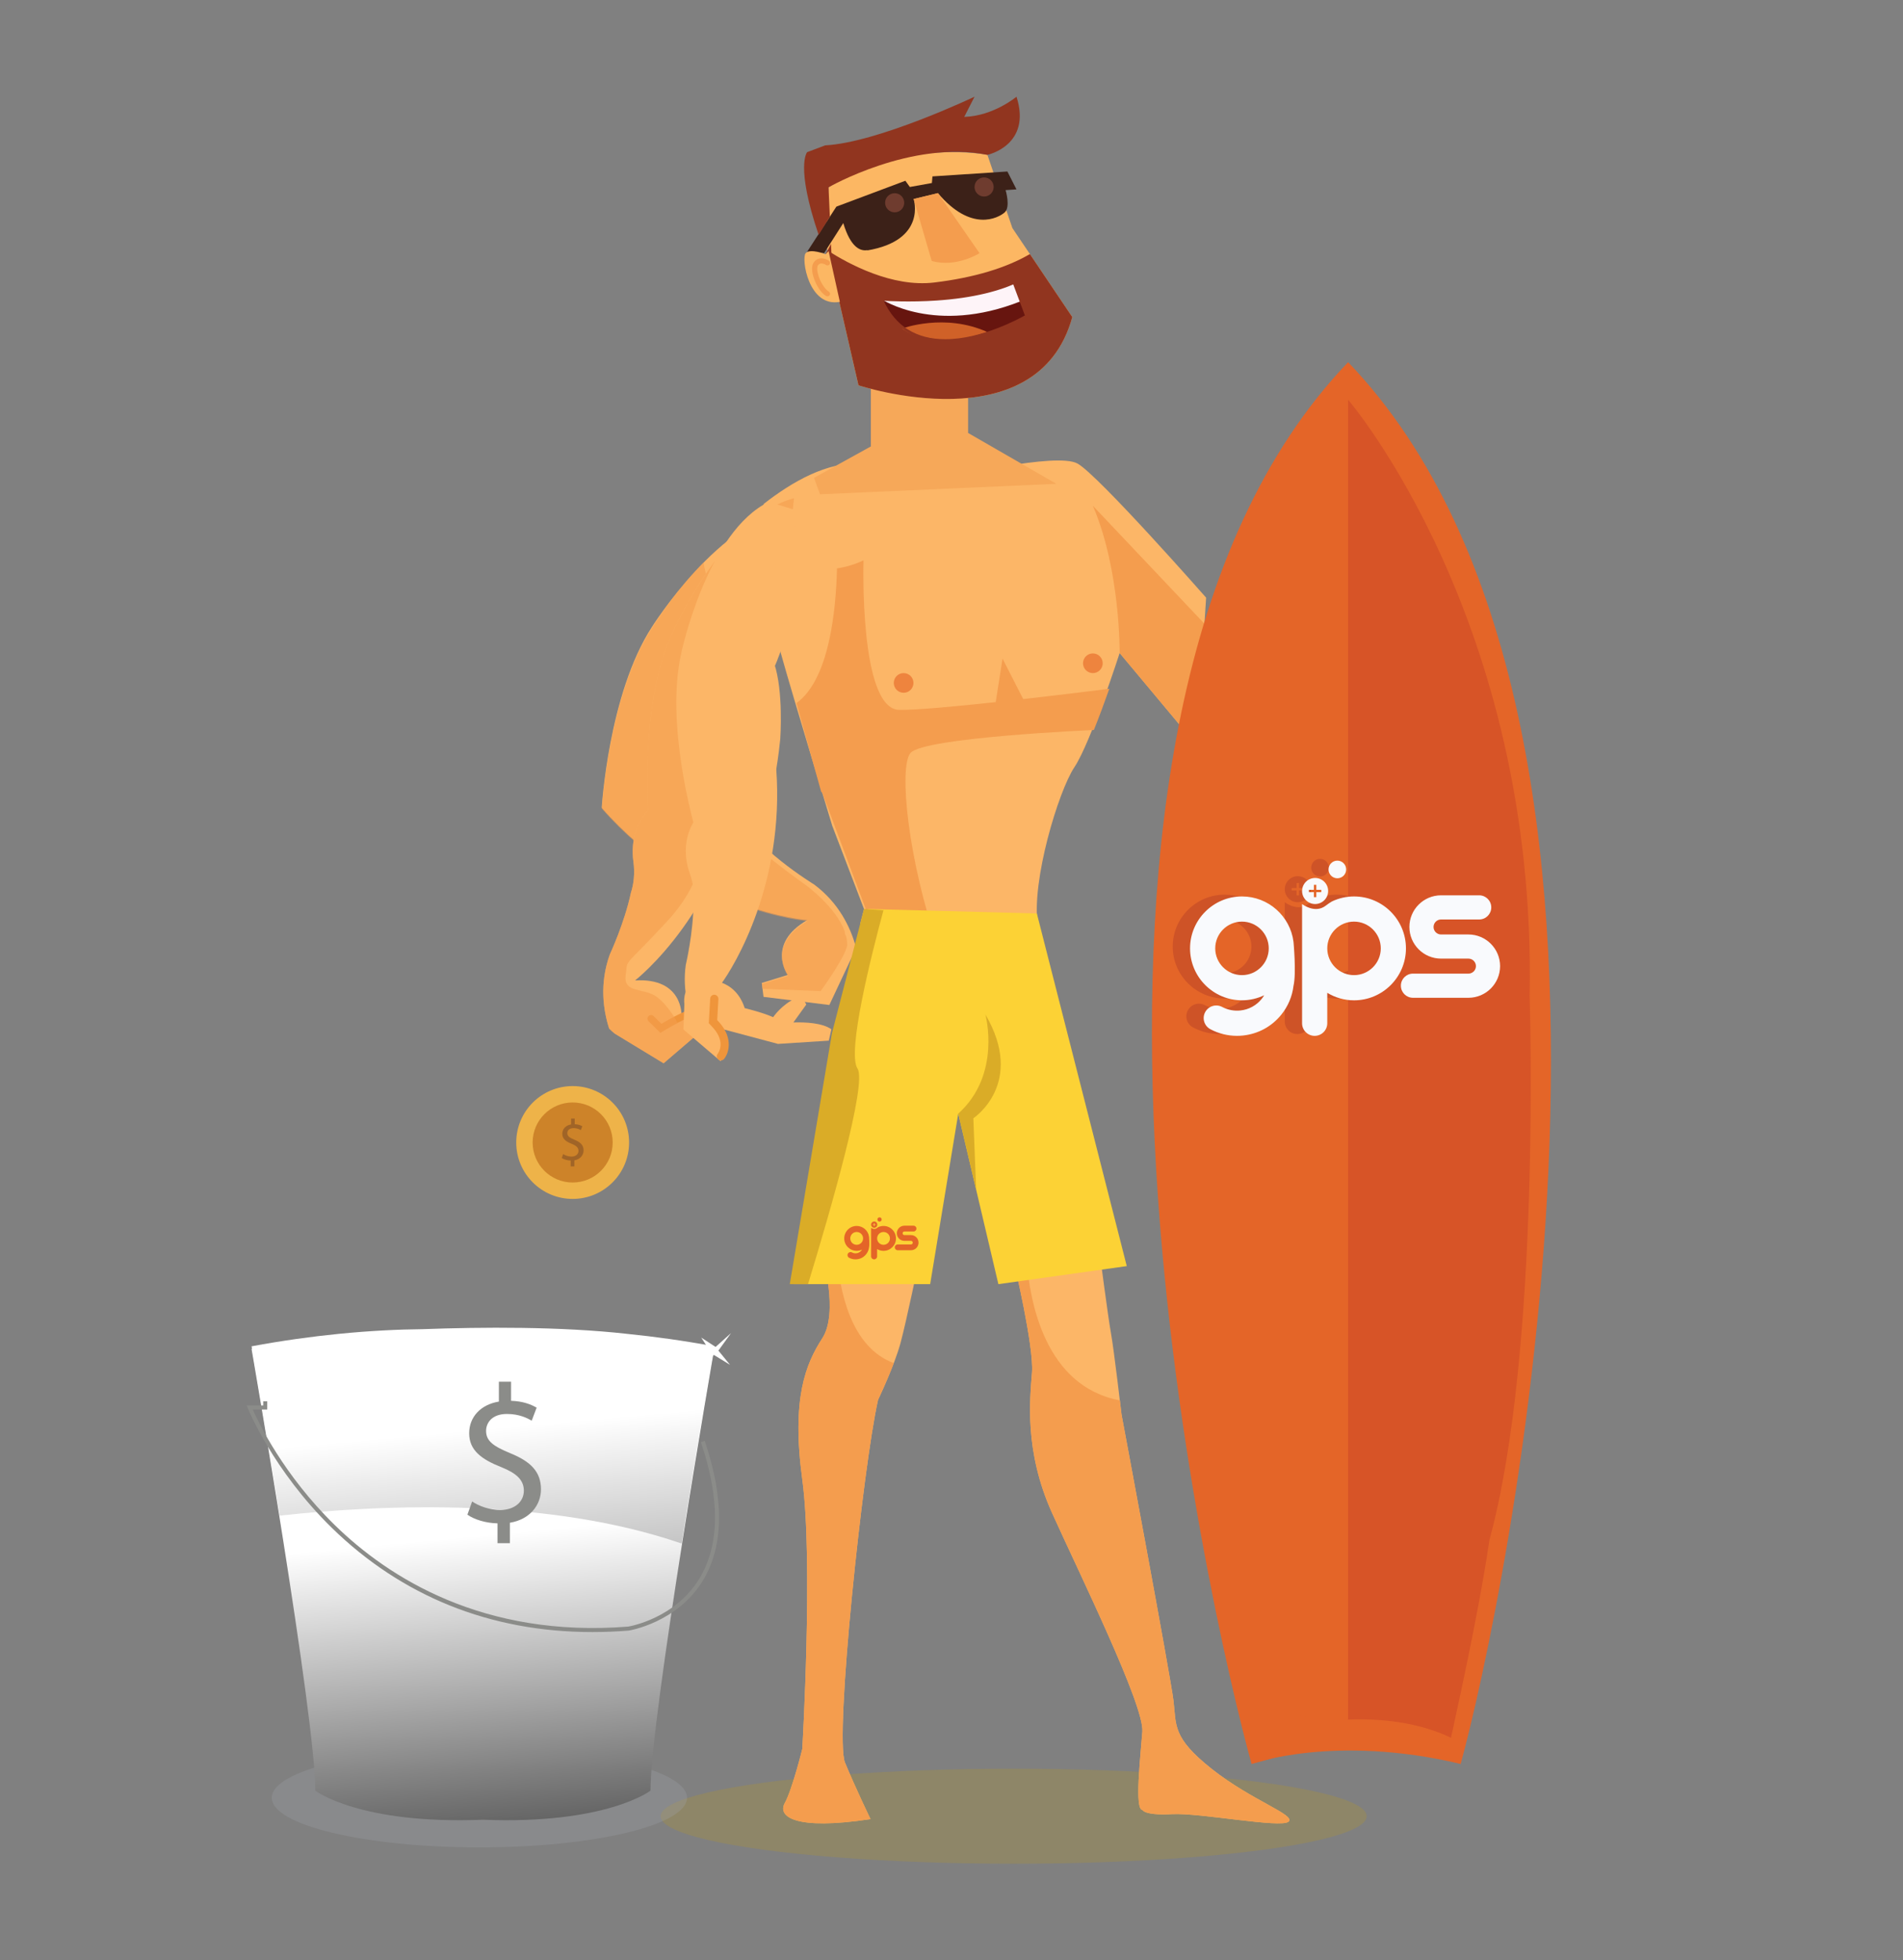 <?xml version="1.0" encoding="utf-8"?>
<!-- Generator: Adobe Illustrator 17.0.0, SVG Export Plug-In . SVG Version: 6.00 Build 0)  -->
<!DOCTYPE svg PUBLIC "-//W3C//DTD SVG 1.1//EN" "http://www.w3.org/Graphics/SVG/1.1/DTD/svg11.dtd">
<svg version="1.1" id="Layer_1" xmlns="http://www.w3.org/2000/svg" xmlns:xlink="http://www.w3.org/1999/xlink" x="0px" y="0px"
	 width="200px" height="206px" viewBox="0 0 200 206" enable-background="new 0 0 200 206" xml:space="preserve">
<rect x="0" y="0" width="200" height="206" fill="#808080" stroke="none"/>
<g>
	<circle fill="#EEB349" cx="60.185" cy="120.079" r="5.93"/>
	<circle fill="#CD8329" cx="60.185" cy="120.079" r="4.207"/>
</g>
<g>
	<path fill="#A06427" d="M59.977,122.593v-0.618c-0.355-0.006-0.723-0.117-0.937-0.27l0.147-0.41
		c0.22,0.147,0.539,0.263,0.882,0.263c0.435,0,0.729-0.251,0.729-0.601c0-0.337-0.239-0.545-0.692-0.729
		c-0.625-0.245-1.011-0.527-1.011-1.06c0-0.508,0.361-0.894,0.925-0.986v-0.619h0.38v0.595c0.368,0.012,0.619,0.11,0.797,0.214
		l-0.153,0.404c-0.128-0.073-0.38-0.209-0.772-0.209c-0.472,0-0.649,0.282-0.649,0.527c0,0.318,0.227,0.478,0.76,0.698
		c0.631,0.257,0.949,0.576,0.949,1.121c0,0.484-0.337,0.937-0.968,1.041v0.637H59.977z"/>
</g>
<ellipse opacity="0.3" fill="#AE9330" cx="106.534" cy="190.888" rx="37.103" ry="4.994"/>
<path fill="#FCB667" d="M113.251,48.723c-2.21-1.244-13.509,1.49-13.509,1.49s-1.719-0.983-9.333-1.474
	c-3.443-0.222-7.131,1.869-10.145,4.224c0.367,5.435,0.985,12.762,1.795,15.671c1.357,4.872,5.406,18.151,5.406,18.151l3.34,8.755
	l-0.408,1.583l3.538,2.905l15.311-1.376l-0.644-1.519c0.172,0.027,0.306,0.049,0.469,0.074c-0.697-4.581,2.169-14.058,3.843-16.569
	c1.736-2.604,4.758-12.004,4.758-12.004l8.106,9.702l0.982-15.521C126.759,62.814,115.461,49.967,113.251,48.723z"/>
<g>
	<polygon fill="#F6A859" points="85.552,50.221 91.526,46.92 91.526,37.645 101.744,37.645 101.744,45.505 111.019,50.85 
		86.181,51.95 	"/>
	<g>
		<g>
			<path fill="#FCB763" d="M86.727,25.282l3.497,15.213c0,0,18.798,6.208,22.47-7.17l-6.295-9.355l-2.623-7.694
				c0,0-8.568-1.749-16.7,3.41L86.727,25.282z"/>
			<path fill="#91351F" d="M98.181,29.692c-4.413,0.532-8.995-1.945-11.215-3.371l3.259,14.175c0,0,18.798,6.208,22.47-7.17
				l-4.456-6.623C105.793,28.135,102.418,29.182,98.181,29.692z"/>
			<g>
				<path fill="#67150F" d="M92.637,31.441c0,0,8.159,0.673,13.587-1.611c0.106-0.045,0.211-0.09,0.315-0.137l1.312,3.497
					C107.85,33.189,96.397,40.009,92.637,31.441z"/>
				<path fill="#FEF4F8" d="M107.277,31.661l-0.738-1.968c-0.104,0.047-0.209,0.093-0.315,0.137
					c-5.428,2.284-13.587,1.611-13.587,1.611S98.262,35.24,107.277,31.661z"/>
			</g>
			<path fill="#D06128" d="M94.798,34.534c2.658,1.87,6.265,1.279,8.973,0.364C99.281,32.873,94.866,34.508,94.798,34.534z"/>
			<g>
				<path fill="#91351F" d="M99.35,35.916h-0.001c-3.237,0-5.527-1.48-6.808-4.399l-0.089-0.202l0.22,0.018
					c0,0,0.807,0.066,2.048,0.086c0.505,0.009,1.082,0.01,1.71-0.004c0.658-0.014,1.321-0.043,1.969-0.086
					c1.85-0.123,3.564-0.372,5.091-0.738c0.335-0.08,0.666-0.169,1.012-0.27c0.671-0.198,1.209-0.385,1.693-0.589l0.441-0.194
					l1.399,3.731l-0.094,0.056C107.898,33.351,103.541,35.916,99.35,35.916z M92.871,31.61c1.251,2.683,3.429,4.043,6.478,4.043
					c3.78,0,7.708-2.129,8.364-2.5l-1.224-3.263l-0.191,0.082c-0.493,0.208-1.039,0.399-1.72,0.599
					c-0.351,0.102-0.686,0.192-1.025,0.273c-1.542,0.37-3.27,0.62-5.134,0.744c-0.654,0.044-1.321,0.073-1.982,0.087
					c-0.633,0.013-1.212,0.012-1.72,0.004C93.848,31.667,93.193,31.631,92.871,31.61z"/>
			</g>
		</g>
		<path fill="#3C2118" d="M106.832,19.904l-0.112-0.211l-0.845-1.668l-7.877,0.514l-0.059,0.697l-2.317,0.417l-0.471-0.654
			l-7.251,2.719l-3.07,4.741l1.777,0.151l2.018-3.163c0.79,2.635,1.844,2.974,2.549,2.839l-0.032,0.035
			c6.295-1.06,4.881-5.405,4.881-5.405l2.551-0.617c3.508,4.159,6.336,2.601,6.998,2.043c0.662-0.558,0.113-2.36,0.113-2.36
			L106.832,19.904z"/>
		<circle fill="#6F3C2F" cx="94.027" cy="21.312" r="1.005"/>
		<circle fill="#6F3C2F" cx="103.426" cy="19.651" r="1.005"/>
		<path fill="#F49D4E" d="M98.574,20.299l4.372,6.311c0,0-2.448,1.558-5.027,0.815l-1.895-6.508"/>
	</g>
	<g>
		<path fill="#91351F" d="M86.769,26.722c0.213,0.562,0.441,1.147,0.694,1.767l-0.126-2.86L86.769,26.722z"/>
		<path fill="#91351F" d="M106.832,10.165c0,0-2.406,2.026-5.493,2.122l1.082-2.122c0,0-10.145,4.823-15.695,5.113l-1.897,0.714
			c0,0-1.26,1.423,1.208,8.693l1.176-1.906l-0.136-3.092c0,0,8.719-5.015,16.7-3.41C103.776,16.277,108.466,15.277,106.832,10.165z"
			/>
	</g>
	<path fill="#FCB763" d="M86.769,26.722c0,0-1.613-0.645-2.095-0.112c-0.482,0.532,0.289,5.741,3.593,5.114l-1.18-5.325
		L86.769,26.722z"/>
	<g>
		<path fill="none" stroke="#F49D4E" stroke-width="0.25" stroke-miterlimit="10" d="M86.965,27.625c0,0-0.796-0.531-1.23,0.12
			c-0.434,0.651,0.386,2.653,1.23,3.135"/>
		<path fill="none" stroke="#F49D4E" stroke-width="0.25" stroke-miterlimit="10" d="M86.965,31.025
			c-0.025,0-0.049-0.006-0.072-0.019c-0.626-0.358-1.161-1.385-1.345-2.169c-0.086-0.361-0.142-0.857,0.067-1.172
			c0.214-0.32,0.541-0.444,0.927-0.366c0.278,0.057,0.495,0.2,0.504,0.206c0.067,0.044,0.085,0.134,0.04,0.201
			c-0.044,0.067-0.133,0.084-0.2,0.04c-0.027-0.018-0.682-0.441-1.029,0.08c-0.118,0.176-0.128,0.52-0.027,0.944
			c0.194,0.825,0.736,1.715,1.208,1.985c0.069,0.04,0.093,0.128,0.053,0.197C87.063,30.999,87.015,31.025,86.965,31.025z"/>
	</g>
</g>
<circle fill="#EE843E" cx="94.968" cy="71.778" r="1.034"/>
<circle fill="#EE843E" cx="114.857" cy="69.71" r="1.034"/>
<path fill="#F49D4E" d="M117.671,68.633c0,0,0.09-8.727-2.814-15.474l11.728,12.399l-0.808,12.777"/>
<path fill="#E46528" d="M153.512,185.393c4.332-15.698,24.517-109.399-11.828-147.327c-36.338,37.92-14.487,131.609-10.15,147.327
	C138.481,183.608,141.071,181.637,153.512,185.393z"/>
<g>
	<path fill="#CE5327" d="M134.123,98.802c-0.339-2.687-2.638-4.772-5.415-4.772c-3.01,0-5.458,2.449-5.458,5.458
		c0,3.01,2.449,5.458,5.458,5.458c0.836,0,1.625-0.194,2.334-0.532c-0.08,0.132-0.166,0.262-0.264,0.384
		c-0.559,0.692-1.355,1.124-2.24,1.217c-0.664,0.07-1.324-0.058-1.911-0.369c-0.645-0.344-1.446-0.098-1.79,0.547
		c-0.343,0.645-0.098,1.446,0.547,1.79c0.867,0.461,1.823,0.698,2.797,0.698c0.211,0,0.422-0.011,0.634-0.033
		c1.588-0.168,3.015-0.943,4.019-2.185c0.717-0.886,1.157-1.934,1.289-3.039C134.433,102.121,134.123,98.802,134.123,98.802z
		 M128.708,102.301c-1.55,0-2.812-1.261-2.812-2.812c0-1.551,1.261-2.812,2.812-2.812s2.812,1.261,2.812,2.812
		C131.52,101.039,130.258,102.301,128.708,102.301z"/>
	<path fill="#CE5327" d="M140.484,94.03c-0.83,0-1.615,0.19-2.319,0.524c-0.186,0.099-0.464,0.301-0.656,0.446v0
		c-1.146,0.88-2.484-0.172-2.484-0.172v0.321v0.598v11.612c0,0.731,0.592,1.323,1.323,1.323s1.323-0.592,1.323-1.323v-3.2
		c0.823,0.497,1.783,0.789,2.812,0.789c3.01,0,5.458-2.449,5.458-5.458C145.942,96.479,143.493,94.03,140.484,94.03z
		 M140.484,102.301c-1.55,0-2.812-1.261-2.812-2.812c0-1.551,1.261-2.812,2.812-2.812c1.55,0,2.812,1.261,2.812,2.812
		C143.295,101.039,142.034,102.301,140.484,102.301z"/>
	<g>
		<path fill="#CE5327" d="M152.507,104.681h-5.829c-0.701,0-1.27-0.568-1.27-1.27c0-0.701,0.568-1.27,1.27-1.27h5.829
			c0.434,0,0.788-0.353,0.788-0.788c0-0.434-0.353-0.788-0.788-0.788h-2.879c-1.834,0-3.326-1.492-3.326-3.327
			s1.492-3.327,3.326-3.327h4.009c0.701,0,1.27,0.568,1.27,1.27s-0.568,1.27-1.27,1.27h-4.009c-0.434,0-0.787,0.353-0.787,0.788
			s0.353,0.788,0.787,0.788h2.879c1.834,0,3.327,1.492,3.327,3.327C155.834,103.189,154.342,104.681,152.507,104.681z"/>
	</g>
	<circle fill="#CE5327" cx="138.731" cy="91.195" r="0.927"/>
	<path fill="#CE5327" d="M136.394,92.089c-0.756,0-1.369,0.613-1.369,1.369c0,0.756,0.613,1.369,1.369,1.369
		c0.756,0,1.369-0.613,1.369-1.369C137.764,92.702,137.151,92.089,136.394,92.089z M137.044,93.585h-0.523v0.523h-0.252v-0.523
		h-0.523v-0.252h0.523v-0.523h0.252v0.523h0.523V93.585z"/>
</g>
<path fill="#D75427" d="M152.498,182.64c1.497-6.848,3.151-14.701,4.041-20.803c5.447-19.918,4.221-57.155,4.221-57.155
	c0.772-39.569-19.078-62.667-19.078-62.667v138.715C144.856,180.609,148.894,180.926,152.498,182.64z"/>
<g>
	<path fill="#F9FAFD" d="M135.944,98.99c-0.339-2.687-2.638-4.772-5.415-4.772c-3.01,0-5.458,2.449-5.458,5.458
		c0,3.01,2.449,5.458,5.458,5.458c0.836,0,1.625-0.194,2.334-0.532c-0.08,0.132-0.166,0.262-0.264,0.384
		c-0.559,0.692-1.355,1.124-2.24,1.217c-0.664,0.07-1.324-0.058-1.911-0.369c-0.645-0.344-1.446-0.098-1.79,0.547
		c-0.343,0.645-0.098,1.446,0.547,1.79c0.867,0.461,1.823,0.698,2.797,0.698c0.211,0,0.422-0.011,0.634-0.033
		c1.588-0.168,3.015-0.943,4.019-2.185c0.717-0.886,1.157-1.934,1.289-3.039C136.254,102.308,135.944,98.99,135.944,98.99z
		 M130.529,102.488c-1.55,0-2.812-1.261-2.812-2.812c0-1.551,1.261-2.812,2.812-2.812s2.812,1.261,2.812,2.812
		C133.341,101.227,132.079,102.488,130.529,102.488z"/>
	<path fill="#F9FAFD" d="M142.304,94.218c-0.83,0-1.615,0.19-2.319,0.524c-0.186,0.099-0.464,0.301-0.656,0.446v0
		c-1.146,0.88-2.484-0.172-2.484-0.172v0.321v0.598v11.612c0,0.731,0.592,1.323,1.323,1.323s1.323-0.592,1.323-1.323v-3.2
		c0.823,0.497,1.783,0.789,2.812,0.789c3.01,0,5.458-2.449,5.458-5.458C147.762,96.666,145.314,94.218,142.304,94.218z
		 M142.304,102.488c-1.55,0-2.812-1.261-2.812-2.812c0-1.551,1.261-2.812,2.812-2.812s2.812,1.261,2.812,2.812
		C145.116,101.227,143.855,102.488,142.304,102.488z"/>
	<g>
		<path fill="#F9FAFD" d="M154.328,104.869h-5.829c-0.701,0-1.27-0.568-1.27-1.27c0-0.701,0.568-1.27,1.27-1.27h5.829
			c0.434,0,0.788-0.353,0.788-0.788c0-0.434-0.353-0.788-0.788-0.788h-2.879c-1.834,0-3.326-1.492-3.326-3.327
			s1.492-3.327,3.326-3.327h4.009c0.701,0,1.27,0.568,1.27,1.27c0,0.701-0.568,1.27-1.27,1.27h-4.009
			c-0.434,0-0.787,0.353-0.787,0.788s0.353,0.788,0.787,0.788h2.879c1.834,0,3.327,1.492,3.327,3.327
			C157.655,103.377,156.162,104.869,154.328,104.869z"/>
	</g>
	<circle fill="#F9FAFD" cx="140.552" cy="91.382" r="0.927"/>
	<path fill="#F9FAFD" d="M138.215,92.277c-0.756,0-1.369,0.613-1.369,1.369c0,0.756,0.613,1.369,1.369,1.369
		c0.756,0,1.369-0.613,1.369-1.369C139.584,92.89,138.971,92.277,138.215,92.277z M138.864,93.772h-0.523v0.523h-0.252v-0.523
		h-0.523V93.52h0.523v-0.523h0.252v0.523h0.523V93.772z"/>
</g>
<path fill="#E46528" d="M131.533,185.393c0,0,8.677-3.17,21.978,0l-2.23-1.799l-8.759-2.264l-7.345-1.195l-1.635,1.887"/>
<path fill="#F49D4E" d="M114.963,76.724c0.573-1.425,1.143-2.973,1.623-4.335c0,0-4.23,0.539-9.051,1.086l-2.172-4.255l-0.717,4.574
	h0.001c-4.221,0.455-8.362,0.839-10.13,0.817c-4.237-0.053-3.766-15.717-3.766-15.717c-0.966,0.453-1.893,0.711-2.786,0.85
	c-0.107,4.467-0.828,11.683-4.258,14.151l0,0l2.598,9.329l0.101,0.073l4.584,12.25l-0.408,1.582l3.538,2.905l4.512-0.405
	c-3.174-9.034-4.216-19.002-2.938-20.493C97.106,77.49,114.956,76.725,114.963,76.724z"/>
<g>
	<path fill="#FCB667" d="M85.556,92.957c0,0-6.71-4.101-7.751-7.435c-1.041-3.334-7.257-3.536-7.257-3.536l9.352-8.9
		c5.573-9.582,3.412-19.451,3.412-19.451c-7.535,0.685-14.803,12.27-14.803,12.27c-4.557,7.015-5.267,18.988-5.267,18.988
		C72.797,95.813,84.845,96.7,84.845,96.7c-4.382,2.536-2.045,5.767-2.045,5.767l-2.74,0.843l0.185,1.462l6.917,0.856l2.561-5.451
		c0.083-0.263,0.147-0.519,0.193-0.767C89.376,97.493,88.186,94.916,85.556,92.957z"/>
	<path opacity="0.6" fill="#F49D4E" d="M88.812,98.179l-0.037-0.295c-0.908-2.526-4.011-4.804-4.011-4.804l0,0
		c-2.372-1.684-7.546-5.524-8.415-7.597c-1.134-2.703-6.869-2.965-6.869-2.965s2.12-6.511,7.098-10.653
		c1.949-1.799,3.203-3.502,4.022-5.033c-1.009-0.54-1.972-1.14-2.838-1.791c-2.715-2.042-3.619-4.197-3.81-5.937
		c-3.288,3.327-5.429,6.9-5.429,6.9c-4.557,7.015-5.267,18.988-5.267,18.988c9.555,10.92,21.603,11.807,21.603,11.807
		c-4.382,2.536-2.045,5.767-2.045,5.767l-2.74,0.843l0.065,0.514l6.104,0.245c0,0,2.999-4.092,2.784-5.04
		c-0.005-0.249-0.048-0.497-0.106-0.746L88.812,98.179z"/>
</g>
<g>
	<path fill="#FCB667" d="M86.428,131.949c0,0,1.739,6.009,0,8.697s-3.268,6.325-2.108,14.865c1.16,8.539,0,28.306,0,28.306
		s-1.054,4.27-1.845,5.693c-0.791,1.423,1.107,2.887,9.014,1.68c0,0-1.581-3.262-2.688-5.95c-1.107-2.688,1.898-31.153,3.479-38.111
		c0,0,1.739-3.637,2.372-6.009c0.633-2.372,1.898-8.487,1.898-8.487S90.698,131.158,86.428,131.949z"/>
	<path fill="#F49D4E" d="M93.934,143.264c-4.572-1.683-5.726-7.728-5.984-11.496c-0.52,0.037-1.033,0.09-1.521,0.181
		c0,0,1.739,6.009,0,8.697c-1.739,2.688-3.268,6.325-2.109,14.865c1.16,8.539,0,28.306,0,28.306s-1.054,4.27-1.844,5.693
		c-0.791,1.423,1.107,2.886,9.014,1.68c0,0-1.581-3.262-2.688-5.95c-1.107-2.688,1.898-31.153,3.479-38.111
		C92.279,147.13,93.191,145.218,93.934,143.264z"/>
	<g>
		<path fill="#FCB667" d="M106.569,132.695c0,0,2.103,8.82,1.893,11.561s-0.843,8.223,2.108,14.759
			c2.952,6.536,9.699,20.241,9.488,22.982s-0.834,8.223,0.005,8.223c0,0,0.18,0.606,3.105,0.448
			c2.925-0.158,11.465,1.502,12.255,0.791s-3.874-2.214-8.065-5.535c-4.191-3.321-3.716-4.586-4.032-7.195
			c-0.316-2.609-5.456-30.046-5.456-30.046s-0.791-6.8-1.107-8.539s-1.221-8.711-1.221-8.711S109.816,131.729,106.569,132.695z"/>
		<path fill="#F49D4E" d="M127.359,185.925c-4.191-3.321-3.716-4.586-4.032-7.195c-0.316-2.609-5.456-30.046-5.456-30.046
			s-0.071-0.61-0.178-1.502c-7.864-1.475-9.482-10.39-9.798-14.819c-0.47,0.101-0.917,0.212-1.326,0.333
			c0,0,2.103,8.82,1.893,11.561c-0.211,2.741-0.843,8.223,2.108,14.759c2.952,6.536,9.699,20.241,9.488,22.982
			c-0.211,2.741-0.833,8.223,0.005,8.223c0,0,0.18,0.606,3.105,0.448c2.925-0.158,11.465,1.502,12.255,0.791
			S131.549,189.245,127.359,185.925z"/>
	</g>
	<g>
		<polygon fill="#FCD235" points="100.71,117.045 104.927,134.967 118.421,133.07 108.97,96.008 91.221,95.539 87.848,108.611 
			83.42,134.967 97.758,134.967 		"/>
		<g>
			<path fill="#DAAC27" d="M90.123,112.313c-1.134-1.701,1.459-11.962,2.725-16.64l-2.043-0.134l-3.373,13.072l-4.428,26.356h1.917
				C87.359,126.98,91.142,113.842,90.123,112.313z"/>
		</g>
		<path fill="#DAAC27" d="M103.56,106.62c0,0,1.733,6.302-2.85,10.425l1.882,7.997l-0.296-7.511
			C102.295,117.531,107.829,113.894,103.56,106.62z"/>
	</g>
</g>
<g>
	<path fill="#E46528" d="M91.333,129.994c-0.081-0.644-0.632-1.144-1.298-1.144c-0.721,0-1.308,0.587-1.308,1.308
		c0,0.721,0.587,1.308,1.308,1.308c0.2,0,0.39-0.047,0.56-0.127c-0.019,0.032-0.04,0.063-0.063,0.092
		c-0.134,0.166-0.325,0.269-0.537,0.292c-0.159,0.017-0.317-0.014-0.458-0.089c-0.155-0.082-0.347-0.024-0.429,0.131
		c-0.082,0.155-0.024,0.347,0.131,0.429c0.208,0.111,0.437,0.167,0.671,0.167c0.051,0,0.101-0.003,0.152-0.008
		c0.381-0.04,0.723-0.226,0.963-0.524c0.172-0.212,0.277-0.464,0.309-0.729C91.407,130.789,91.333,129.994,91.333,129.994z
		 M90.034,130.832c-0.372,0-0.674-0.302-0.674-0.674c0-0.372,0.302-0.674,0.674-0.674c0.372,0,0.674,0.302,0.674,0.674
		C90.709,130.53,90.406,130.832,90.034,130.832z"/>
	<path fill="#E46528" d="M92.857,128.85c-0.199,0-0.387,0.045-0.556,0.126c-0.045,0.024-0.111,0.072-0.157,0.107v0
		c-0.275,0.211-0.595-0.041-0.595-0.041v0.077v0.143v2.784c0,0.175,0.142,0.317,0.317,0.317s0.317-0.142,0.317-0.317v-0.767
		c0.197,0.119,0.427,0.189,0.674,0.189c0.721,0,1.308-0.587,1.308-1.308C94.166,129.437,93.579,128.85,92.857,128.85z
		 M92.857,130.832c-0.372,0-0.674-0.302-0.674-0.674c0-0.372,0.302-0.674,0.674-0.674c0.372,0,0.674,0.302,0.674,0.674
		C93.531,130.53,93.229,130.832,92.857,130.832z"/>
	<g>
		<path fill="#E46528" d="M95.74,131.403h-1.397c-0.168,0-0.304-0.136-0.304-0.304s0.136-0.304,0.304-0.304h1.397
			c0.104,0,0.189-0.085,0.189-0.189c0-0.104-0.085-0.189-0.189-0.189h-0.69c-0.44,0-0.797-0.358-0.797-0.797
			s0.358-0.797,0.797-0.797h0.961c0.168,0,0.304,0.136,0.304,0.304s-0.136,0.304-0.304,0.304h-0.961
			c-0.104,0-0.189,0.085-0.189,0.189s0.085,0.189,0.189,0.189h0.69c0.44,0,0.797,0.358,0.797,0.797S96.179,131.403,95.74,131.403z"
			/>
	</g>
	<circle fill="#E46528" cx="92.437" cy="128.17" r="0.222"/>
	<path fill="#E46528" d="M91.877,128.384c-0.181,0-0.328,0.147-0.328,0.328c0,0.181,0.147,0.328,0.328,0.328
		c0.181,0,0.328-0.147,0.328-0.328C92.205,128.531,92.058,128.384,91.877,128.384z M92.033,128.743h-0.125v0.125h-0.06v-0.125
		h-0.125v-0.06h0.125v-0.125h0.06v0.125h0.125V128.743z"/>
</g>
<ellipse opacity="0.3" fill-rule="evenodd" clip-rule="evenodd" fill="#9FA2A7" cx="50.384" cy="188.947" rx="21.823" ry="5.219"/>
<linearGradient id="SVGID_1_" gradientUnits="userSpaceOnUse" x1="52.568" y1="161.179" x2="57.242" y2="211.029">
	<stop  offset="0" style="stop-color:#FFFFFF"/>
	<stop  offset="0.622" style="stop-color:#616161"/>
</linearGradient>
<path fill="url(#SVGID_1_)" d="M65.972,140.48c-0.009-0.001-0.017-0.002-0.026-0.003c-7.01-0.792-15.363-0.724-21.538-0.497
	c-2.516,0.026-5.481,0.161-8.822,0.494c-0.019,0.002-0.032,0.003-0.032,0.003l0,0c-2.792,0.279-5.844,0.696-9.115,1.303
	c0,0,6.699,38.633,6.699,46.423c0,0,4.641,3.569,17.612,3.053c12.971,0.516,17.612-3.053,17.612-3.053
	c0-7.789,6.699-46.423,6.699-46.423C71.8,141.175,68.757,140.759,65.972,140.48z"/>
<linearGradient id="SVGID_2_" gradientUnits="userSpaceOnUse" x1="51.534" y1="150.125" x2="57.038" y2="210.672">
	<stop  offset="0" style="stop-color:#FFFFFF"/>
	<stop  offset="0.622" style="stop-color:#616161"/>
</linearGradient>
<path fill="url(#SVGID_2_)" d="M29.393,159.296c11.366-1.242,28.362-1.842,42.249,2.935c1.697-10.804,3.419-20.731,3.419-20.731
	c-3.26-0.606-6.303-1.021-9.088-1.301c-0.009-0.001-0.017-0.002-0.026-0.003c-7.01-0.792-15.363-0.724-21.538-0.497
	c-2.516,0.026-5.481,0.161-8.822,0.494c-0.019,0.002-0.032,0.003-0.032,0.003l0,0c-2.792,0.279-5.844,0.696-9.116,1.303
	C26.439,141.499,27.86,149.694,29.393,159.296z"/>
<g>
	<path fill="#8B8C89" d="M62.266,171.534c-5.366,0-10.406-0.94-15.026-2.806c-4.556-1.84-8.715-4.58-12.36-8.144
		c-6.205-6.065-8.809-12.511-8.834-12.575l-0.115-0.29h1.732v-0.441h0.423v0.864h-1.523c0.58,1.315,3.225,6.877,8.625,12.151
		c5.664,5.532,15.611,11.871,30.828,10.667c0.206-0.034,4.931-0.857,7.483-5.044c2.139-3.509,2.195-8.335,0.166-14.343l0.401-0.135
		c2.072,6.135,2.002,11.081-0.208,14.703c-2.702,4.427-7.734,5.231-7.785,5.238l-0.015,0.002
		C64.777,171.483,63.512,171.534,62.266,171.534z"/>
</g>
<polygon fill-rule="evenodd" clip-rule="evenodd" fill="#FFFFFF" points="75.024,142.406 73.288,143.972 74.681,142.101 
	73.697,140.581 75.206,141.566 76.833,140.109 75.502,141.95 76.722,143.444 "/>
<g>
	<g>
		<path fill="#FCB667" d="M78.199,81.305c0,0-0.034-0.045-0.094-0.123l-5.966,1.758l-1.95,0.228
			c-0.448,0.352-1.298,1.068-2.088,1.981l0.001,0l-0.009,0.01c-0.127,0.147-0.252,0.299-0.374,0.456
			c-0.559,0.762-1.501,2.459-1.145,4.986c0.163,1.157,0.031,2.339-0.266,3.225c-0.67,3.174-2.221,6.501-2.221,6.501
			c-1.107,3.081-0.675,5.881-0.067,7.773c0.175,0.181,0.369,0.359,0.583,0.532l5.138,3.122l5.282-4.529l-0.653-1.319l-2.744,0.811
			c0,0,0.161-3.977-4.883-3.669C66.742,103.047,76.276,95.661,78.199,81.305z"/>
		<g>
			<path fill="#EF953B" d="M69.406,108.555l-1.243-1.222c-0.148-0.147-0.15-0.386-0.005-0.533c0.15-0.147,0.385-0.152,0.533-0.005
				l0.824,0.81c0.758-0.452,3.025-1.747,4.459-1.964c0.206-0.033,0.399,0.109,0.43,0.314c0.033,0.205-0.12,0.4-0.314,0.43
				c-1.561,0.246-4.405,1.996-4.433,2.015L69.406,108.555z"/>
		</g>
		<path fill="#FCB667" d="M82.955,56.8l0.49-4.432c-7.342,1.772-12.836,14.269-12.836,14.269
			c-3.364,7.334-2.509,18.685-2.448,19.445c0.78-0.265,1.992-0.72,3.326-1.36l0,0l1.167,4.182l5.545-7.598
			c0,0,0.539-1.357,1.11-3.168c0.041-0.145,1.419-5.036,1.043-8.242c0.252-0.569,0.837-3.467,1.388-6.392l0.872-3.605L82.955,56.8
			L82.955,56.8L82.955,56.8z"/>
	</g>
	<g>
		<path opacity="0.6" fill="#F49D4E" d="M83.317,53.524l0.128-1.157c-0.596,0.144-1.175,0.38-1.746,0.653L83.317,53.524z"/>
		<path opacity="0.6" fill="#F49D4E" d="M74.405,105.954c-0.012-0.083-0.065-0.144-0.121-0.199l-3.063,1.764
			c0,0-0.93-1.832-2.235-2.771c-1.305-0.939-3.482-0.332-3.231-2.235c0.251-1.904-0.409-0.529,4.371-5.693
			c4.78-5.163,4.006-10.065,3.359-11.449s-0.703-3.454,1.67-8.027c2.373-4.573,3.509-15.45,2.887-18.144
			c-0.248-1.074-0.145-2.405,0.066-3.621c-4.509,4.28-7.499,11.059-7.499,11.059c-2.888,6.299-2.666,15.541-2.507,18.512
			l-0.001,0.001l0,0.001l-0.009,0.01c-0.128,0.147-0.252,0.299-0.374,0.456c-0.559,0.762-1.501,2.458-1.145,4.986
			c0.163,1.157,0.031,2.339-0.266,3.225c-0.67,3.174-2.221,6.5-2.221,6.5c-1.108,3.081-0.675,5.881-0.068,7.773
			c0.175,0.181,0.37,0.359,0.584,0.532l5.138,3.122l5.282-4.529l-0.622-1.256C74.4,105.963,74.405,105.959,74.405,105.954z"/>
	</g>
</g>
<g>
	<path fill="#FCB667" d="M81.257,56.969l-0.405-4.248c-6.533,3.092-9.242,15.871-9.242,15.871
		c-1.721,7.527,1.294,17.994,1.499,18.694c0.679-0.4,1.726-1.063,2.85-1.922l0,0l1.909,3.69l3.713-8.199c0,0,0.24-1.377,0.422-3.184
		c0.01-0.144,0.347-4.994-0.631-7.925c0.125-0.583,0.108-3.411,0.054-6.259l0.114-3.548L81.257,56.969L81.257,56.969L81.257,56.969z
		"/>
	<g>
		<path fill="#FCB667" d="M71.929,105.463l-0.106,2.737l3.905,3.329c0,0,1.144-1.394-0.462-3.245l-0.371-0.4l0.135-2.393
			C75.03,105.492,74.337,104.318,71.929,105.463z"/>
		<path fill="#FCB667" d="M83.383,107.462l1.354-1.882l-0.476-0.92c-1.64,0.528-2.652,1.754-3.006,2.246
			c-1.167-0.516-2.989-0.95-2.989-0.95c-1.031-3.173-3.984-3.051-4.838-2.944c-0.149,0.018-0.234,0.037-0.234,0.037l-0.156,0.147
			c-2.144,1.188-0.588,4.038-0.588,4.038l9.311,2.483l5.344-0.342l0.273-1.196C86.426,107.507,84.67,107.422,83.383,107.462z"/>
		<g>
			<path fill="#EF953B" d="M75.967,111.405c-0.148,0.077-0.336,0.064-0.473-0.05c-0.184-0.15-0.212-0.421-0.062-0.605l0,0
				c0.036-0.047,0.881-1.156-0.453-2.69l-0.486-0.524l0.146-2.576c0.011-0.24,0.215-0.425,0.455-0.407
				c0.239,0.013,0.42,0.216,0.407,0.455l-0.123,2.21l0.245,0.265c1.47,1.69,0.954,3.233,0.478,3.812
				C76.064,111.342,76.018,111.379,75.967,111.405z"/>
		</g>
	</g>
	<path fill="#FCB667" d="M81.469,80.758l-5.246,2.811l-1.782,0.594c-0.351,0.417-1.007,1.253-1.57,2.263l0.001,0l-0.007,0.011
		c-0.091,0.163-0.177,0.329-0.261,0.5c-0.375,0.823-0.927,2.596-0.1,4.894c0.378,1.052,0.485,2.185,0.38,3.073
		c-0.009,3.104-0.813,6.523-0.813,6.523c-0.19,1.356-0.104,2.593,0.118,3.706c0.81-1.061,1.837-1.717,3.038-1.69
		c0.049,0.001,0.455,0.052,0.502,0.055c1.521-2.03,6.714-10.729,5.854-22.643C81.581,80.855,81.54,80.819,81.469,80.758z"/>
</g>
<g>
	<path fill="#8B8C89" d="M52.286,162.193v-2.087c-1.199-0.02-2.44-0.394-3.163-0.911l0.496-1.384
		c0.744,0.495,1.82,0.889,2.977,0.889c1.468,0,2.46-0.848,2.46-2.027c0-1.136-0.806-1.84-2.336-2.459
		c-2.109-0.828-3.411-1.779-3.411-3.577c0-1.715,1.22-3.018,3.122-3.328v-2.089h1.281v2.007c1.241,0.04,2.088,0.372,2.688,0.722
		l-0.518,1.365c-0.433-0.247-1.281-0.704-2.604-0.704c-1.592,0-2.192,0.951-2.192,1.779c0,1.074,0.765,1.613,2.564,2.357
		c2.129,0.867,3.204,1.943,3.204,3.783c0,1.633-1.137,3.163-3.267,3.515v2.15H52.286z"/>
</g>
</svg>

